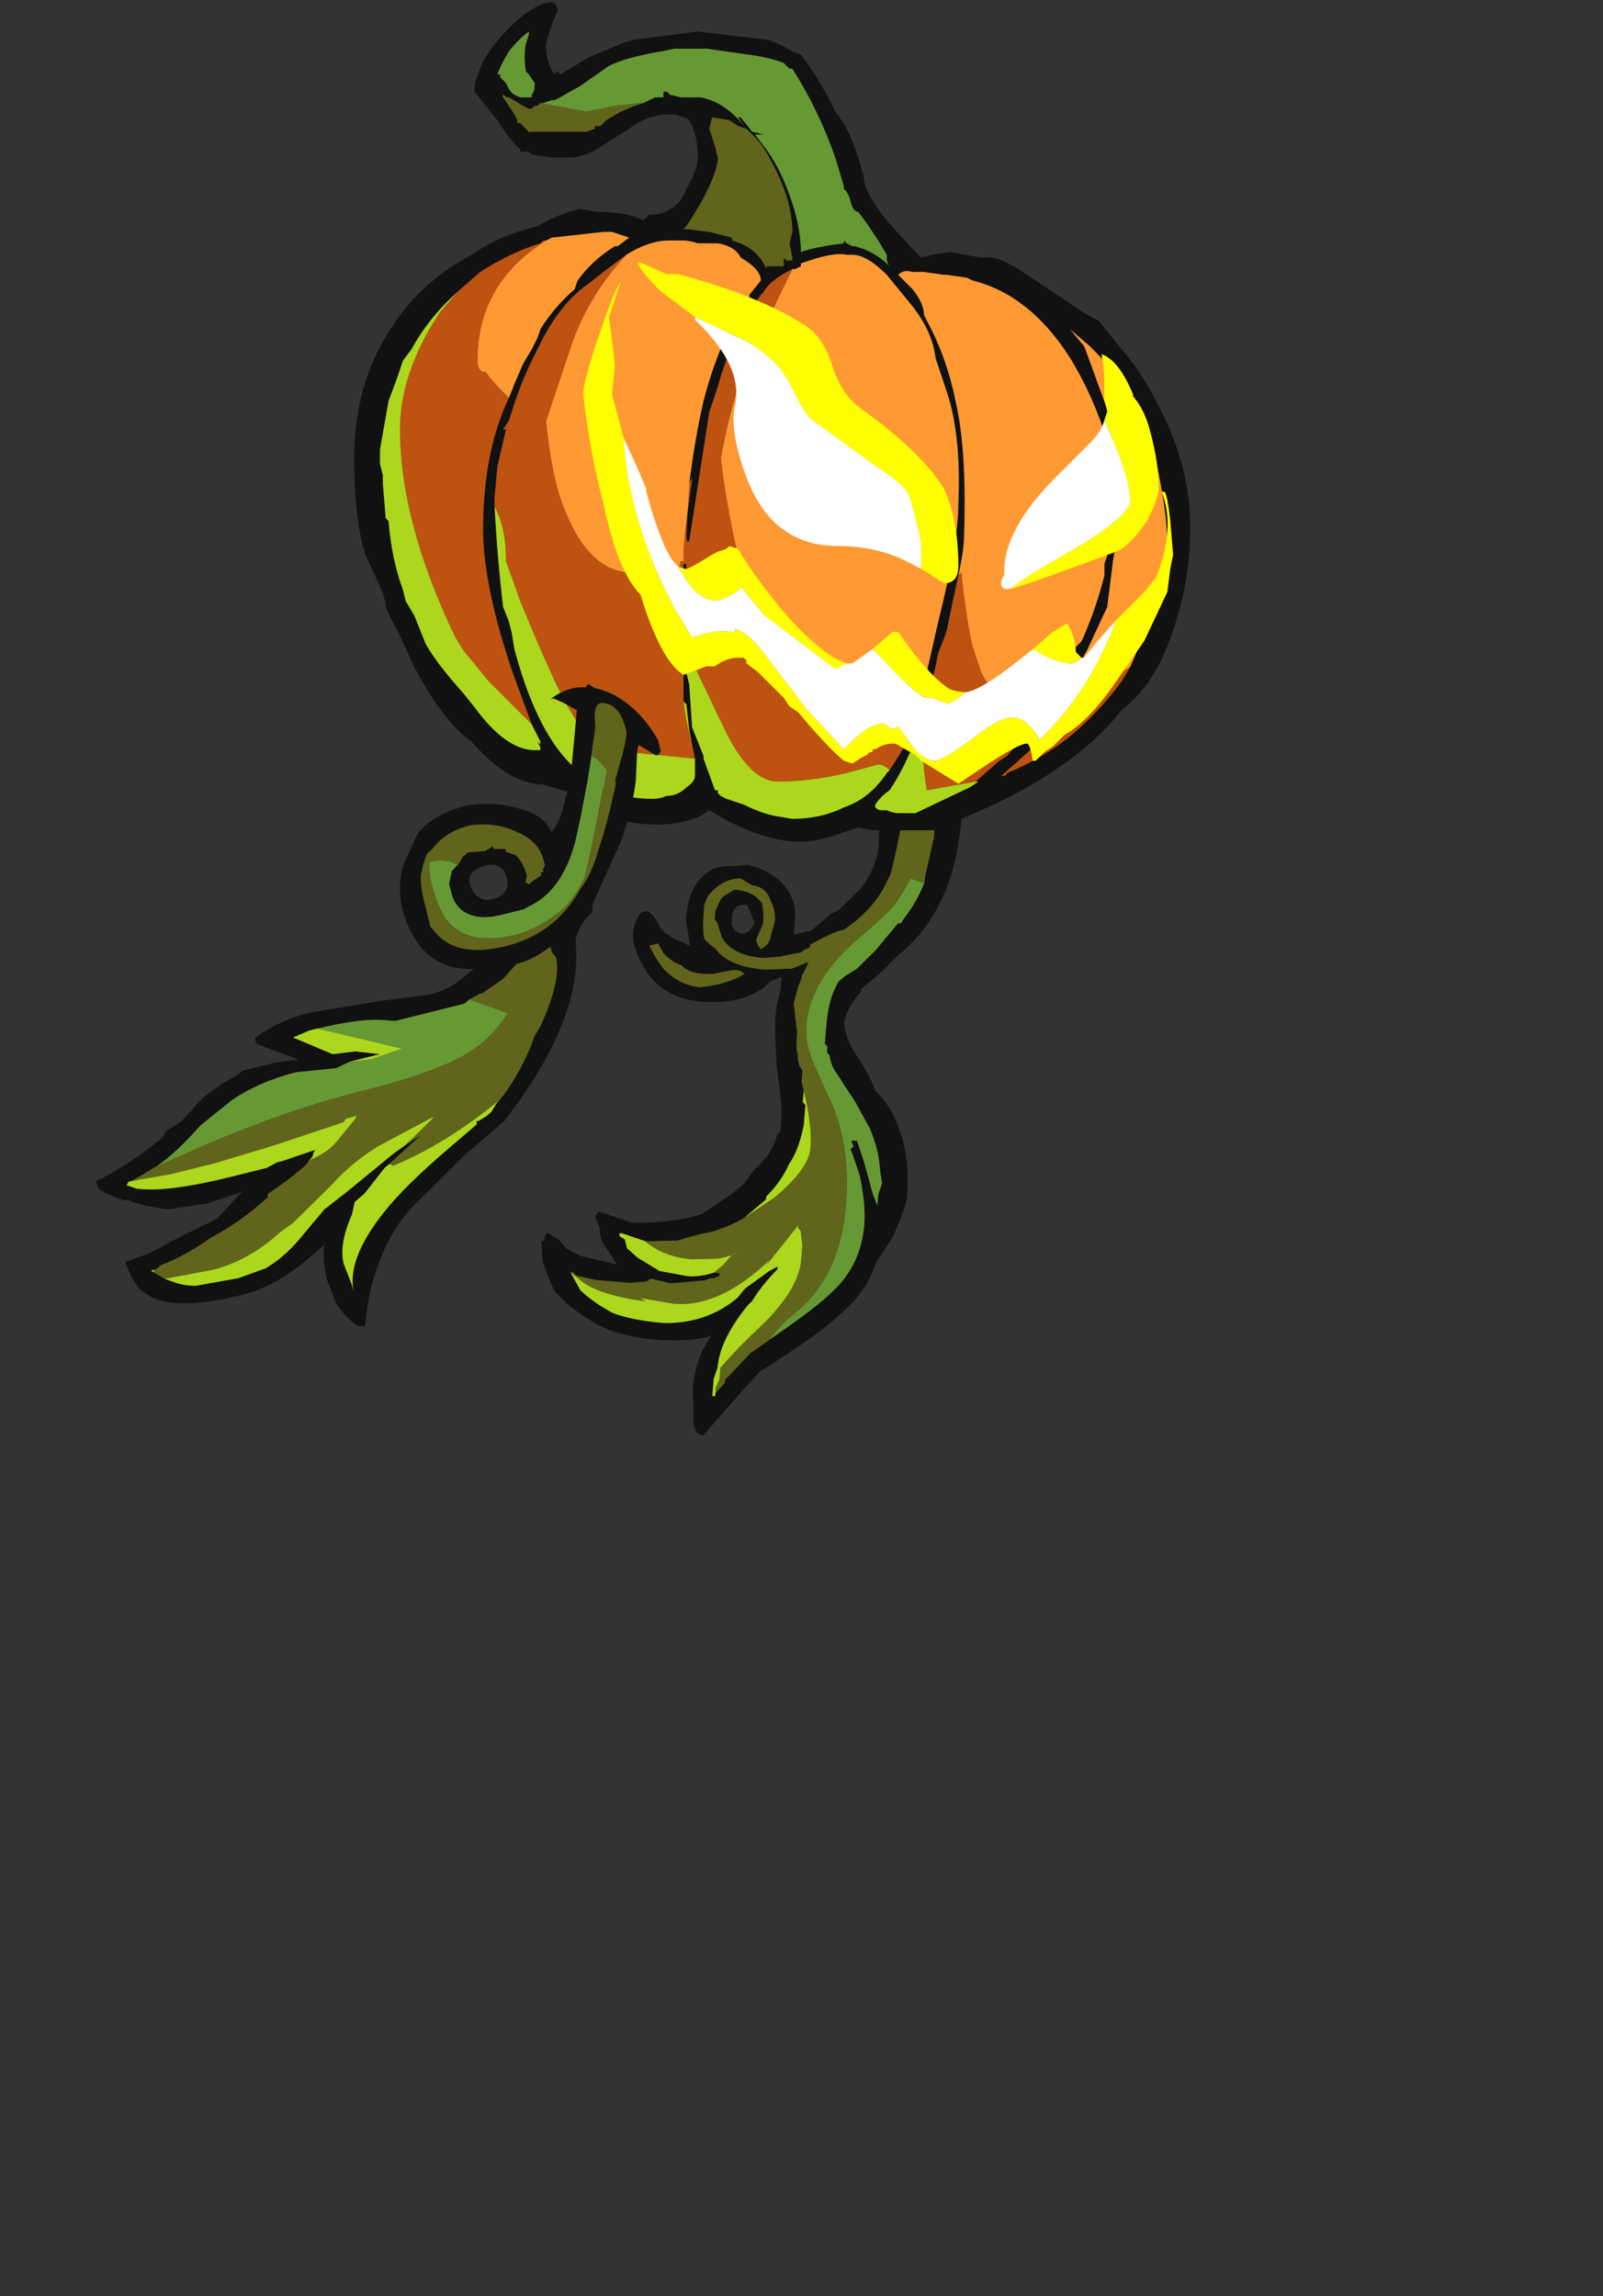 <?xml version="1.0" encoding="UTF-8" standalone="no"?>
<svg xmlns:ffdec="https://www.free-decompiler.com/flash" xmlns:xlink="http://www.w3.org/1999/xlink" ffdec:objectType="frame" height="280.7px" width="195.95px" xmlns="http://www.w3.org/2000/svg">
  <rect width="100%" height="100%" fill="#333333" stroke="none"/>
  <g transform="matrix(1.0, 0.0, 0.0, 1.0, 94.4, 117.55)">
    <use ffdec:characterId="144" ffdec:characterName="a_PumpkinArm2" height="87.5" transform="matrix(0.996, 0.083, -0.083, 0.996, -22.786, -31.023)" width="47.25" xlink:href="#sprite0"/>
    <use ffdec:characterId="142" ffdec:characterName="a_PumpkinHead" height="102.55" transform="matrix(1.0, 0.0, 0.0, 1.0, -51.1, -117.2)" width="102.2" xlink:href="#sprite1"/>
    <use ffdec:characterId="140" ffdec:characterName="a_PumpkinArm1" height="69.65" transform="matrix(0.969, -0.242, 0.242, 0.969, -93.413, -16.244)" width="79.8" xlink:href="#sprite2"/>
    <use ffdec:characterId="138" ffdec:characterName="a_PumpkinFace" height="63.7" transform="matrix(1.0, 0.0, 0.0, 1.0, -23.1, -85.45)" width="72.1" xlink:href="#sprite3"/>
  </g>
  <defs>
    <g id="sprite0" transform="matrix(1.0, 0.0, 0.0, 1.0, 23.45, 87.5)">
      <use ffdec:characterId="143" height="12.5" transform="matrix(7.0, 0.0, 0.0, 7.0, -23.45, -87.5)" width="6.75" xlink:href="#shape0"/>
    </g>
    <g id="shape0" transform="matrix(1.0, 0.0, 0.0, 1.0, 3.35, 12.5)">
      <path d="M0.75 -1.75 Q0.95 -2.05 1.1 -2.2 1.9 -2.9 1.9 -4.2 1.9 -5.35 1.4 -6.15 L1.1 -6.7 Q0.95 -7.0 0.95 -7.3 0.95 -8.1 1.75 -8.9 2.15 -9.3 2.3 -9.5 2.45 -9.75 2.55 -10.0 L2.75 -9.95 2.8 -9.95 Q2.7 -9.6 2.5 -9.3 L2.45 -9.2 2.4 -9.2 2.05 -8.7 1.75 -8.35 1.55 -8.2 1.45 -8.1 Q1.3 -7.8 1.3 -7.35 L1.3 -7.0 1.35 -6.95 1.35 -6.85 1.4 -6.8 Q1.45 -6.6 1.55 -6.5 1.7 -6.3 1.9 -6.05 L2.2 -5.6 2.25 -5.5 Q2.4 -5.2 2.45 -4.85 L2.5 -4.65 2.45 -4.45 2.45 -4.25 2.35 -4.45 2.15 -5.0 2.0 -5.35 1.9 -5.35 1.95 -5.25 1.9 -5.2 1.95 -5.1 2.1 -4.75 Q2.25 -4.25 2.25 -3.9 2.25 -3.2 1.8 -2.7 1.55 -2.4 0.75 -1.75" fill="#669933" fill-rule="evenodd" stroke="none"/>
      <path d="M2.8 -9.95 L2.8 -10.05 2.9 -10.75 Q2.9 -11.3 2.55 -11.8 L2.5 -11.85 Q2.35 -11.8 2.25 -11.45 L2.35 -11.1 2.35 -11.05 2.3 -10.8 Q2.25 -10.35 2.2 -10.05 L2.1 -9.8 Q1.9 -9.35 1.45 -9.0 1.35 -9.0 0.9 -8.7 L0.9 -8.65 0.8 -8.6 0.75 -8.55 Q0.55 -8.5 0.4 -8.45 L0.1 -8.4 Q-0.45 -8.4 -0.65 -8.7 L-0.75 -8.95 -0.8 -9.0 -0.8 -9.15 -0.75 -9.3 -0.7 -9.4 -0.5 -9.55 Q-0.15 -9.55 0.0 -9.35 0.05 -9.2 0.05 -9.0 L-0.05 -8.7 0.0 -8.6 0.05 -8.55 Q0.2 -8.65 0.2 -8.8 L0.25 -9.05 Q0.25 -9.25 0.15 -9.4 0.05 -9.65 -0.2 -9.65 L-0.4 -9.75 -0.45 -9.75 Q-0.75 -9.7 -0.95 -9.4 L-1.0 -9.25 -1.0 -9.1 Q-1.0 -8.8 -0.95 -8.65 -0.85 -8.55 -0.75 -8.5 L-0.7 -8.45 Q-0.45 -8.2 0.15 -8.2 L0.55 -8.25 0.6 -8.25 0.9 -8.4 Q0.85 -8.25 0.8 -8.15 L0.8 -8.1 0.75 -7.95 0.7 -7.65 0.8 -7.15 Q0.8 -6.85 0.85 -6.75 0.85 -6.6 0.95 -6.5 L0.95 -6.3 1.0 -6.15 1.0 -5.95 1.05 -5.9 1.05 -5.55 Q1.0 -5.1 0.85 -4.85 0.75 -4.55 0.5 -4.25 L0.5 -4.2 0.15 -3.85 Q-0.2 -3.6 -0.6 -3.5 L-1.0 -3.35 -1.05 -3.35 -1.5 -3.3 -1.55 -3.3 -1.95 -3.4 -2.0 -3.4 -2.0 -3.35 -1.9 -3.3 -1.85 -3.15 -1.65 -3.0 -1.25 -2.8 -0.75 -2.75 Q-0.55 -2.75 -0.3 -2.85 L-0.2 -2.85 -0.2 -2.8 -0.3 -2.75 -0.35 -2.75 -0.45 -2.7 -1.05 -2.6 -1.35 -2.65 -1.4 -2.65 -1.45 -2.6 -1.75 -2.55 -2.35 -2.55 -2.7 -2.6 -2.75 -2.65 -2.8 -2.65 -2.6 -2.35 Q-2.35 -2.15 -2.0 -2.0 -1.65 -1.9 -1.1 -1.9 -0.35 -1.95 0.15 -2.45 L0.25 -2.6 0.3 -2.65 0.65 -2.95 0.8 -3.05 0.8 -3.0 Q0.55 -2.7 0.4 -2.4 L0.35 -2.35 Q-0.1 -1.7 -0.1 -1.2 L-0.15 -1.0 -0.15 -0.7 -0.1 -0.7 -0.1 -0.75 0.05 -0.95 0.05 -1.0 0.45 -1.5 0.75 -1.75 Q1.55 -2.4 1.8 -2.7 2.25 -3.2 2.25 -3.9 2.25 -4.25 2.1 -4.75 L1.95 -5.1 1.9 -5.2 1.95 -5.25 1.9 -5.35 2.0 -5.35 2.15 -5.0 2.35 -4.45 2.45 -4.25 2.45 -4.45 2.5 -4.65 2.45 -4.85 Q2.4 -5.2 2.25 -5.5 L2.2 -5.6 1.9 -6.05 Q1.7 -6.3 1.55 -6.5 1.45 -6.6 1.4 -6.8 L1.35 -6.85 1.35 -6.95 1.3 -7.0 1.3 -7.35 Q1.3 -7.8 1.45 -8.1 L1.55 -8.2 1.75 -8.35 2.05 -8.7 2.4 -9.2 2.45 -9.2 2.5 -9.3 Q2.7 -9.6 2.8 -9.95 M3.4 -11.65 L3.35 -11.2 3.35 -11.1 Q3.35 -9.5 2.45 -8.65 L2.2 -8.35 1.85 -8.0 1.85 -7.95 Q1.65 -7.7 1.6 -7.4 1.65 -7.1 1.9 -6.8 2.1 -6.55 2.25 -6.25 2.55 -6.0 2.7 -5.65 2.95 -5.15 2.95 -4.45 2.95 -4.25 2.75 -3.7 L2.5 -3.25 Q2.4 -2.75 1.95 -2.3 1.65 -1.95 0.65 -1.2 L0.3 -0.75 -0.25 0.0 Q-0.45 0.0 -0.45 -0.4 L-0.5 -0.8 Q-0.5 -1.35 -0.25 -1.75 -0.6 -1.6 -1.25 -1.6 -1.95 -1.6 -2.4 -1.85 -2.8 -2.05 -3.05 -2.3 -3.2 -2.55 -3.3 -2.8 L-3.35 -3.15 -3.3 -3.15 Q-3.3 -3.3 -3.25 -3.3 L-3.05 -3.2 -2.9 -3.05 -2.65 -2.95 -2.0 -2.85 -2.15 -3.05 Q-2.35 -3.25 -2.35 -3.45 L-2.45 -3.65 -2.4 -3.75 -1.8 -3.6 Q-1.1 -3.65 -0.6 -3.85 L-0.1 -4.25 0.1 -4.45 0.25 -4.7 Q0.55 -5.0 0.6 -5.35 L0.65 -5.4 0.65 -5.65 Q0.65 -5.85 0.5 -6.5 0.4 -7.15 0.4 -7.4 0.4 -7.65 0.45 -7.85 L0.45 -8.1 0.25 -8.0 Q0.15 -7.85 -0.05 -7.75 -0.4 -7.55 -0.9 -7.55 -1.6 -7.55 -1.95 -8.05 -2.2 -8.4 -2.2 -8.65 -2.2 -8.85 -2.1 -9.0 -1.95 -9.15 -1.75 -8.8 -1.65 -8.65 -1.3 -8.55 L-1.2 -8.5 -1.2 -8.55 -1.3 -8.95 Q-1.3 -9.45 -1.1 -9.7 -0.9 -9.95 -0.6 -9.95 L-0.3 -10.0 Q0.05 -9.95 0.3 -9.75 0.6 -9.5 0.6 -9.1 L0.6 -8.85 0.9 -8.95 1.2 -9.25 1.35 -9.35 1.7 -9.75 Q1.95 -10.15 1.95 -10.55 L1.9 -11.3 Q1.75 -11.7 1.75 -11.8 1.75 -11.95 1.75 -11.9 1.95 -12.0 2.05 -11.85 2.15 -12.05 2.35 -12.1 L2.2 -12.35 Q2.2 -12.75 2.65 -12.2 L2.7 -12.2 Q2.95 -12.25 3.15 -12.1 3.4 -11.9 3.4 -11.65 M-0.5 -9.15 L-0.5 -8.95 Q-0.45 -8.8 -0.3 -8.8 -0.2 -8.8 -0.15 -8.9 L-0.1 -9.0 -0.25 -9.3 -0.3 -9.3 Q-0.45 -9.3 -0.5 -9.15 M-1.65 -8.35 L-1.75 -8.5 -1.9 -8.45 Q-1.75 -8.2 -1.6 -8.05 -1.3 -7.8 -0.95 -7.8 -0.45 -7.9 -0.2 -8.1 L-0.3 -8.15 -0.4 -8.15 -0.75 -8.05 Q-1.15 -8.0 -1.3 -8.15 -1.5 -8.2 -1.65 -8.35" fill="#111111" fill-rule="evenodd" stroke="none"/>
      <path d="M1.0 -6.15 L0.95 -6.3 0.95 -6.5 Q0.85 -6.6 0.85 -6.75 0.8 -6.85 0.8 -7.15 L0.7 -7.65 0.75 -7.95 0.8 -8.1 0.8 -8.15 Q0.85 -8.25 0.9 -8.4 L0.6 -8.25 0.55 -8.25 0.15 -8.2 Q-0.45 -8.2 -0.7 -8.45 L-0.75 -8.5 Q-0.85 -8.55 -0.95 -8.65 -1.0 -8.8 -1.0 -9.1 L-1.0 -9.25 -0.95 -9.4 Q-0.75 -9.7 -0.45 -9.75 L-0.4 -9.75 -0.2 -9.65 Q0.05 -9.65 0.15 -9.4 0.25 -9.25 0.25 -9.05 L0.2 -8.8 Q0.2 -8.65 0.05 -8.55 L0.0 -8.6 -0.05 -8.7 0.05 -9.0 Q0.05 -9.2 0.0 -9.35 -0.15 -9.55 -0.5 -9.55 L-0.7 -9.4 -0.75 -9.3 -0.8 -9.15 -0.8 -9.0 -0.75 -8.95 -0.65 -8.7 Q-0.45 -8.4 0.1 -8.4 L0.4 -8.45 Q0.55 -8.5 0.75 -8.55 L0.8 -8.6 0.9 -8.65 0.9 -8.7 Q1.35 -9.0 1.45 -9.0 1.9 -9.35 2.1 -9.8 L2.2 -10.05 Q2.25 -10.35 2.3 -10.8 L2.35 -11.05 2.35 -11.1 2.25 -11.45 Q2.35 -11.8 2.5 -11.85 L2.55 -11.8 Q2.9 -11.3 2.9 -10.75 L2.8 -10.05 2.8 -9.95 2.75 -9.95 2.55 -10.0 Q2.45 -9.75 2.3 -9.5 2.15 -9.3 1.75 -8.9 0.95 -8.1 0.95 -7.3 0.95 -7.0 1.1 -6.7 L1.4 -6.15 Q1.9 -5.35 1.9 -4.2 1.9 -2.9 1.1 -2.2 0.95 -2.05 0.75 -1.75 L0.45 -1.5 0.05 -1.0 0.05 -0.95 -0.1 -0.75 -0.1 -0.85 -0.05 -1.0 -0.05 -1.2 Q0.2 -1.55 0.65 -2.05 1.2 -2.7 1.2 -3.2 L1.2 -3.45 1.15 -3.7 1.1 -3.75 1.1 -3.8 0.6 -3.05 0.65 -3.15 Q-0.15 -2.25 -0.95 -2.25 L-1.55 -2.3 -1.45 -2.25 Q-2.35 -2.3 -2.65 -2.55 L-2.8 -2.65 -2.75 -2.65 -2.7 -2.6 -2.35 -2.55 -1.75 -2.55 -1.45 -2.6 -1.4 -2.65 -1.35 -2.65 -1.05 -2.6 -0.45 -2.7 -0.35 -2.75 -0.3 -2.75 -0.2 -2.8 -0.2 -2.85 -0.3 -2.85 -0.15 -3.0 0.0 -3.2 0.1 -3.25 Q-0.05 -3.15 -0.25 -3.1 L-0.7 -3.05 Q-1.2 -3.05 -1.55 -3.3 L-1.5 -3.3 -1.05 -3.35 -1.0 -3.35 -0.6 -3.5 Q-0.2 -3.6 0.15 -3.85 L0.65 -4.25 Q1.2 -4.8 1.2 -5.15 1.2 -5.55 1.0 -6.15 M-1.65 -8.35 Q-1.5 -8.2 -1.3 -8.15 -1.15 -8.0 -0.75 -8.05 L-0.4 -8.15 -0.3 -8.15 -0.2 -8.1 Q-0.45 -7.9 -0.95 -7.8 -1.3 -7.8 -1.6 -8.05 -1.75 -8.2 -1.9 -8.45 L-1.75 -8.5 -1.65 -8.35" fill="#60651b" fill-rule="evenodd" stroke="none"/>
      <path d="M1.0 -6.15 Q1.2 -5.55 1.2 -5.15 1.2 -4.8 0.65 -4.25 L0.15 -3.85 0.5 -4.2 0.5 -4.25 Q0.75 -4.55 0.85 -4.85 1.0 -5.1 1.05 -5.55 L1.05 -5.9 1.0 -5.95 1.0 -6.15 M-1.55 -3.3 Q-1.2 -3.05 -0.7 -3.05 L-0.25 -3.1 Q-0.05 -3.15 0.1 -3.25 L0.0 -3.2 -0.15 -3.0 -0.3 -2.85 Q-0.55 -2.75 -0.75 -2.75 L-1.25 -2.8 -1.65 -3.0 -1.85 -3.15 -1.9 -3.3 -2.0 -3.35 -2.0 -3.4 -1.95 -3.4 -1.55 -3.3 M-2.8 -2.65 L-2.65 -2.55 Q-2.35 -2.3 -1.45 -2.25 L-1.55 -2.3 -0.95 -2.25 Q-0.15 -2.25 0.65 -3.15 L0.6 -3.05 1.1 -3.8 1.1 -3.75 1.15 -3.7 1.2 -3.45 1.2 -3.2 Q1.2 -2.7 0.65 -2.05 0.2 -1.55 -0.05 -1.2 L-0.05 -1.0 -0.1 -0.85 -0.1 -0.75 -0.1 -0.7 -0.15 -0.7 -0.15 -1.0 -0.1 -1.2 Q-0.1 -1.7 0.35 -2.35 L0.4 -2.4 Q0.55 -2.7 0.8 -3.0 L0.8 -3.05 0.65 -2.95 0.3 -2.65 0.25 -2.6 0.15 -2.45 Q-0.35 -1.95 -1.1 -1.9 -1.65 -1.9 -2.0 -2.0 -2.35 -2.15 -2.6 -2.35 L-2.8 -2.65" fill="#acd71c" fill-rule="evenodd" stroke="none"/>
    </g>
    <g id="sprite1" transform="matrix(1.0, 0.0, 0.0, 1.0, 51.1, 102.55)">
      <use ffdec:characterId="141" height="14.65" transform="matrix(7.0, 0.0, 0.0, 7.0, -51.1, -102.55)" width="14.6" xlink:href="#shape1"/>
    </g>
    <g id="shape1" transform="matrix(1.0, 0.0, 0.0, 1.0, 7.3, 14.65)">
      <path d="M6.7 -7.7 Q7.3 -6.6 7.3 -5.5 7.3 -4.55 7.0 -3.7 6.7 -2.75 6.1 -2.3 5.6 -1.65 4.7 -1.1 4.15 -0.75 3.3 -0.4 L2.9 -0.2 1.75 -0.2 1.5 -0.25 1.2 -0.15 Q0.8 0.0 0.5 0.0 -0.05 0.0 -0.75 -0.35 L-1.1 -0.55 -1.25 -0.45 Q-1.6 -0.3 -2.0 -0.3 -2.9 -0.3 -3.45 -0.8 L-3.5 -0.85 -4.0 -1.0 Q-4.6 -1.0 -5.25 -1.75 -5.75 -2.1 -6.25 -3.05 L-6.55 -3.7 Q-6.75 -4.05 -6.75 -4.15 L-6.8 -4.35 -7.1 -5.0 Q-7.3 -5.6 -7.3 -6.7 -7.3 -8.05 -6.6 -9.05 -6.1 -9.8 -5.25 -10.25 -4.75 -10.6 -4.1 -10.75 -3.65 -11.0 -3.35 -11.05 L-3.05 -11.0 Q-2.55 -11.0 -2.25 -10.85 L-2.15 -10.95 -2.1 -10.95 Q-1.85 -10.95 -1.65 -11.15 -1.55 -11.25 -1.5 -11.4 -1.3 -11.75 -1.3 -11.95 -1.3 -12.35 -1.45 -12.6 -1.5 -12.65 -1.55 -12.65 L-1.7 -12.7 -1.9 -12.7 Q-2.25 -12.65 -2.5 -12.45 L-2.9 -12.2 Q-3.25 -11.95 -3.55 -11.95 L-3.85 -11.95 -4.2 -12.0 -4.25 -12.05 -4.4 -12.05 -4.4 -12.1 Q-4.55 -12.2 -4.8 -12.6 L-5.2 -13.1 Q-5.2 -13.3 -5.15 -13.35 -5.05 -13.8 -4.45 -14.35 -4.15 -14.6 -3.95 -14.65 -3.75 -14.7 -3.75 -14.5 L-3.8 -14.4 Q-3.95 -14.0 -3.95 -13.9 -3.95 -13.6 -3.8 -13.4 L-3.75 -13.45 -3.7 -13.4 -3.2 -13.7 -2.6 -13.95 -2.45 -14.0 -1.3 -14.15 -0.05 -14.0 Q0.2 -13.9 0.35 -13.8 L0.5 -13.75 Q0.9 -13.2 1.1 -12.75 1.4 -12.4 1.6 -11.6 1.6 -11.35 2.0 -10.85 L2.45 -10.35 2.6 -10.2 2.8 -10.25 3.1 -10.3 3.65 -10.2 3.7 -10.2 Q3.9 -10.25 4.3 -10.0 L5.5 -9.2 5.7 -9.1 6.1 -8.6 Q6.45 -8.2 6.7 -7.7 M6.25 -3.05 L6.4 -3.4 6.5 -3.6 6.6 -3.85 Q6.9 -4.7 6.9 -5.15 6.9 -5.95 6.55 -7.25 L6.4 -7.65 Q6.05 -8.15 5.55 -8.65 L5.2 -8.95 5.45 -8.65 5.85 -7.55 5.95 -7.0 Q6.05 -6.35 6.05 -5.8 L6.0 -5.45 6.05 -5.5 5.95 -4.9 5.85 -4.1 5.5 -3.35 5.05 -2.55 5.0 -2.45 4.85 -2.1 4.85 -2.0 4.55 -1.65 4.45 -1.55 4.0 -1.15 Q4.1 -1.15 4.1 -1.2 4.7 -1.45 5.15 -1.8 5.7 -2.25 6.1 -2.8 L6.25 -3.05 M-2.25 -12.9 L-2.05 -13.0 -1.9 -13.0 -1.9 -13.1 Q-1.8 -13.1 -1.8 -13.05 L-1.6 -13.0 -1.25 -13.0 Q-1.0 -12.95 -0.8 -12.8 -0.6 -12.65 -0.45 -12.45 L-0.6 -12.65 -0.55 -12.65 -0.35 -12.4 -0.15 -12.35 -0.3 -12.35 -0.15 -12.15 Q0.05 -11.9 0.2 -11.55 0.5 -10.85 0.5 -10.3 0.8 -10.4 1.25 -10.45 L1.25 -10.5 1.3 -10.45 1.4 -10.4 1.45 -10.4 1.6 -10.35 Q1.85 -10.25 2.05 -10.05 2.0 -10.1 2.0 -10.2 L2.0 -10.25 1.85 -10.5 1.65 -10.8 1.5 -11.0 Q1.4 -11.0 1.35 -11.25 L1.3 -11.35 1.25 -11.4 1.25 -11.45 1.1 -11.95 Q0.8 -12.8 0.35 -13.5 L0.3 -13.5 0.2 -13.6 Q-0.05 -13.7 -0.45 -13.75 L-1.15 -13.85 -1.7 -13.85 -1.95 -13.8 Q-2.55 -13.7 -2.85 -13.55 L-3.35 -13.2 Q-3.7 -13.0 -3.8 -12.95 L-3.85 -12.95 -4.0 -12.9 -4.05 -12.9 -4.1 -12.85 -4.15 -12.85 -4.2 -12.8 -4.25 -12.8 -4.35 -12.85 -4.6 -13.0 -4.65 -13.0 -4.7 -13.05 -4.7 -13.0 -4.5 -12.7 -4.45 -12.6 -4.45 -12.55 -4.4 -12.55 -4.3 -12.45 -4.25 -12.4 -4.2 -12.4 -3.25 -12.4 -3.1 -12.45 -3.1 -12.5 -3.0 -12.5 -2.9 -12.6 Q-2.6 -12.8 -2.25 -12.9 M0.0 -11.85 Q-0.15 -12.15 -0.3 -12.3 L-0.45 -12.45 -0.6 -12.5 -0.75 -12.6 -1.05 -12.65 -1.1 -12.45 Q-1.05 -12.3 -1.0 -12.15 L-0.95 -11.95 Q-0.95 -11.7 -1.25 -11.15 -1.4 -10.9 -1.5 -10.75 L-1.55 -10.7 -1.5 -10.7 -1.1 -10.65 -0.7 -10.55 -0.7 -10.5 -0.55 -10.45 -0.45 -10.4 Q-0.2 -10.25 -0.1 -10.0 L-0.1 -10.05 0.2 -10.05 0.2 -10.2 0.25 -10.15 0.35 -10.15 0.35 -10.2 0.3 -10.45 0.35 -10.65 Q0.35 -11.2 0.0 -11.85 M4.7 -2.25 Q5.0 -2.65 5.3 -3.4 L5.4 -3.5 Q5.65 -4.05 5.8 -4.65 L5.8 -4.85 5.9 -5.15 5.9 -5.25 5.95 -6.55 5.85 -7.0 Q5.6 -7.8 5.2 -8.45 4.5 -9.55 3.5 -9.8 L3.4 -9.85 3.05 -9.9 3.0 -9.9 2.65 -9.95 2.45 -9.95 Q2.3 -10.0 2.2 -9.9 L2.45 -9.65 Q2.65 -9.4 2.65 -9.2 L2.7 -9.1 Q3.05 -8.45 3.2 -7.7 3.4 -6.85 3.35 -5.35 3.35 -5.1 3.25 -4.65 L3.1 -3.95 3.05 -3.7 3.0 -3.55 2.9 -3.3 2.85 -3.05 2.55 -1.9 2.5 -1.85 2.45 -1.7 2.45 -1.6 2.4 -1.55 Q2.25 -1.2 2.05 -0.9 1.9 -0.8 1.8 -0.65 L1.8 -0.6 Q1.85 -0.55 1.9 -0.55 L2.0 -0.55 Q2.1 -0.5 2.2 -0.5 L2.5 -0.5 3.45 -0.95 3.6 -1.05 3.55 -1.05 3.95 -1.4 4.1 -1.5 4.4 -1.85 4.5 -1.9 4.7 -2.25 M2.65 -2.75 L2.9 -3.85 Q3.25 -5.25 3.25 -5.9 3.3 -7.1 3.05 -7.85 L2.85 -8.45 Q2.8 -8.9 2.45 -9.35 L2.0 -9.9 Q1.65 -10.25 1.4 -10.25 L1.3 -10.25 Q1.1 -10.3 0.65 -10.15 L0.5 -10.1 0.5 -10.05 0.4 -10.0 0.35 -10.0 Q-0.05 -9.8 -0.15 -9.6 L-0.2 -9.55 Q-0.7 -8.85 -0.95 -7.95 L-1.1 -7.5 -1.45 -5.25 Q-1.5 -5.2 -1.5 -5.35 L-1.45 -6.25 Q-1.35 -7.05 -1.2 -7.7 -0.9 -8.85 -0.4 -9.5 L-0.4 -9.55 -0.2 -9.8 Q-0.2 -10.0 -0.55 -10.2 -0.65 -10.4 -0.95 -10.45 L-1.3 -10.45 Q-1.45 -10.5 -1.55 -10.5 L-1.8 -10.5 Q-2.15 -10.5 -2.55 -10.25 L-2.95 -9.95 -3.2 -9.75 Q-3.65 -9.45 -4.0 -8.8 L-4.15 -8.5 Q-4.4 -8.0 -4.55 -7.5 L-4.6 -7.35 -4.7 -7.2 -4.65 -7.2 -4.8 -6.55 -4.85 -6.0 -4.85 -5.85 Q-4.8 -4.95 -4.7 -4.1 L-4.6 -3.85 -4.55 -3.65 -4.5 -3.35 Q-4.0 -1.5 -3.1 -1.05 -2.9 -0.9 -2.6 -0.8 L-2.75 -0.85 Q-2.45 -0.75 -2.1 -0.75 -1.95 -0.75 -1.85 -0.8 -1.65 -0.8 -1.5 -0.95 -1.35 -1.05 -1.35 -1.15 L-1.35 -1.45 -1.4 -1.7 -1.45 -1.95 -1.5 -2.4 -1.55 -2.45 -1.55 -4.85 -1.5 -4.85 -1.5 -2.95 -1.45 -2.75 -1.4 -2.0 -1.2 -1.5 -1.2 -1.45 -1.0 -0.9 -0.95 -0.9 -0.95 -0.85 -0.9 -0.8 -0.8 -0.75 -0.5 -0.65 Q-0.2 -0.5 0.05 -0.45 L0.35 -0.4 Q0.85 -0.4 1.25 -0.6 1.7 -0.75 2.0 -1.2 L2.05 -1.25 2.3 -1.65 2.45 -1.95 2.45 -2.05 2.65 -2.7 2.65 -2.75 M0.95 -1.25 L0.95 -1.25 M-2.05 -10.7 L-2.05 -10.7 M-4.3 -13.45 Q-4.35 -13.7 -4.3 -13.95 L-4.25 -14.1 -4.25 -14.15 Q-4.45 -14.0 -4.6 -13.8 -4.75 -13.55 -4.8 -13.4 L-4.75 -13.4 -4.75 -13.35 -4.65 -13.25 -4.6 -13.15 Q-4.55 -13.05 -4.4 -13.0 L-4.2 -13.0 -4.2 -13.05 Q-4.15 -13.1 -4.15 -13.2 L-4.15 -13.25 -4.25 -13.4 -4.3 -13.45 M-4.6 -7.75 L-4.5 -8.0 -4.35 -8.35 -4.2 -8.6 -4.1 -8.8 -4.05 -8.95 Q-3.8 -9.35 -3.45 -9.65 L-3.4 -9.8 Q-3.15 -10.15 -2.75 -10.4 L-2.7 -10.4 -2.5 -10.55 -2.8 -10.65 -2.95 -10.65 -3.85 -10.55 -3.95 -10.5 -4.0 -10.5 -4.05 -10.45 Q-4.55 -10.3 -5.1 -9.95 L-5.5 -9.6 Q-6.0 -9.15 -6.3 -8.6 L-6.45 -8.4 -6.55 -8.1 -6.7 -7.7 -6.85 -6.85 -6.85 -6.6 -6.8 -6.4 -6.8 -6.25 -6.75 -5.65 -6.7 -5.6 Q-6.65 -4.95 -6.45 -4.4 L-6.4 -4.2 -6.25 -3.95 -6.05 -3.45 Q-5.85 -3.1 -5.4 -2.6 L-5.2 -2.35 Q-4.65 -1.6 -4.15 -1.6 L-4.05 -1.6 -4.05 -1.65 -4.1 -1.75 -4.05 -1.7 -4.05 -1.75 -4.2 -2.05 Q-4.35 -2.45 -4.55 -3.0 -5.05 -4.5 -5.05 -5.45 -5.05 -6.8 -4.6 -7.75" fill="#111111" fill-rule="evenodd" stroke="none"/>
      <path d="M5.0 -2.45 L5.05 -2.55 5.5 -3.35 5.85 -4.1 5.95 -4.9 6.05 -5.5 6.0 -5.45 6.05 -5.8 Q6.05 -6.35 5.95 -7.0 L5.85 -7.55 5.45 -8.65 5.2 -8.95 5.55 -8.65 Q6.05 -8.15 6.4 -7.65 L6.55 -7.25 Q6.9 -5.95 6.9 -5.15 6.9 -4.7 6.6 -3.85 L6.5 -3.6 6.4 -3.4 6.25 -3.05 Q5.75 -2.75 5.2 -2.55 L5.05 -2.5 5.0 -2.45 M3.25 -4.65 Q3.35 -5.1 3.35 -5.35 3.4 -6.85 3.2 -7.7 3.05 -8.45 2.7 -9.1 L2.65 -9.2 Q2.65 -9.4 2.45 -9.65 L2.2 -9.9 Q2.3 -10.0 2.45 -9.95 L2.65 -9.95 3.0 -9.9 3.05 -9.9 3.4 -9.85 3.5 -9.8 Q4.5 -9.55 5.2 -8.45 5.6 -7.8 5.85 -7.0 L5.95 -6.55 5.9 -5.25 5.9 -5.15 5.8 -4.85 5.8 -4.65 Q5.65 -4.05 5.4 -3.5 L5.3 -3.4 Q5.0 -2.65 4.7 -2.25 L4.6 -2.25 Q4.05 -2.25 3.9 -2.5 3.8 -2.7 3.65 -2.95 L3.5 -3.4 Q3.4 -3.8 3.3 -4.7 L3.25 -4.65 M0.35 -10.0 L0.4 -10.0 0.5 -10.05 0.5 -10.1 0.65 -10.15 Q1.1 -10.3 1.3 -10.25 L1.4 -10.25 Q1.65 -10.25 2.0 -9.9 L2.45 -9.35 Q2.8 -8.9 2.85 -8.45 L3.05 -7.85 Q3.3 -7.1 3.25 -5.9 3.25 -5.25 2.9 -3.85 L2.65 -2.75 2.35 -2.8 2.3 -2.8 1.8 -2.75 Q0.1 -2.75 -0.6 -5.0 -0.8 -5.85 -0.9 -6.7 -0.7 -7.75 -0.45 -8.35 L0.35 -10.0 M-2.55 -10.25 Q-2.15 -10.5 -1.8 -10.5 L-1.55 -10.5 Q-1.45 -10.5 -1.3 -10.45 L-0.95 -10.45 Q-0.65 -10.4 -0.55 -10.2 -0.2 -10.0 -0.2 -9.8 L-0.4 -9.55 -0.4 -9.5 Q-0.9 -8.85 -1.2 -7.7 -1.35 -7.05 -1.45 -6.25 L-1.4 -6.35 Q-1.55 -5.3 -1.55 -4.95 L-1.55 -4.9 -1.6 -4.9 Q-1.6 -4.75 -1.85 -4.7 L-2.45 -4.7 Q-3.3 -4.7 -3.75 -6.15 -3.9 -6.75 -3.95 -7.35 L-3.5 -8.7 Q-3.2 -9.55 -2.55 -10.25 M-3.95 -10.5 L-3.85 -10.55 -2.95 -10.65 -2.8 -10.65 -2.5 -10.55 -2.7 -10.4 -2.75 -10.4 Q-3.15 -10.15 -3.4 -9.8 L-3.45 -9.65 Q-3.8 -9.35 -4.05 -8.95 L-4.1 -8.8 -4.2 -8.6 -4.35 -8.35 -4.5 -8.0 -4.6 -7.75 -4.65 -7.8 Q-4.9 -8.05 -5.0 -8.2 -5.15 -8.2 -5.15 -8.4 -5.15 -9.75 -3.95 -10.5" fill="#ff9933" fill-rule="evenodd" stroke="none"/>
      <path d="M-4.05 -12.9 L-4.0 -12.9 -3.85 -12.95 -3.8 -12.95 Q-3.7 -13.0 -3.35 -13.2 L-2.85 -13.55 Q-2.55 -13.7 -1.95 -13.8 L-1.7 -13.85 -1.15 -13.85 -0.45 -13.75 Q-0.05 -13.7 0.2 -13.6 L0.3 -13.5 0.35 -13.5 Q0.8 -12.8 1.1 -11.95 L1.25 -11.45 1.25 -11.4 1.3 -11.35 1.35 -11.25 Q1.4 -11.0 1.5 -11.0 L1.65 -10.8 1.85 -10.5 2.0 -10.25 2.0 -10.2 Q2.0 -10.1 2.05 -10.05 1.85 -10.25 1.6 -10.35 L1.45 -10.4 1.4 -10.4 1.3 -10.45 1.25 -10.5 1.25 -10.45 Q0.8 -10.4 0.5 -10.3 0.5 -10.85 0.2 -11.55 0.05 -11.9 -0.15 -12.15 L-0.3 -12.35 -0.15 -12.35 -0.35 -12.4 -0.55 -12.65 -0.6 -12.65 -0.45 -12.45 Q-0.6 -12.65 -0.8 -12.8 -1.0 -12.95 -1.25 -13.0 L-1.6 -13.0 -1.8 -13.05 Q-1.8 -13.1 -1.9 -13.1 L-1.9 -13.0 -2.05 -13.0 -2.25 -12.9 -2.3 -12.9 -2.75 -12.85 -3.25 -12.75 -4.05 -12.9 M-4.2 -12.4 L-4.25 -12.4 -4.3 -12.45 -4.2 -12.4 M-4.7 -13.0 L-4.7 -13.05 -4.65 -13.0 -4.6 -13.0 -4.7 -13.0 M-4.3 -13.45 L-4.25 -13.4 -4.15 -13.25 -4.15 -13.2 Q-4.15 -13.1 -4.2 -13.05 L-4.2 -13.0 -4.4 -13.0 Q-4.55 -13.05 -4.6 -13.15 L-4.65 -13.25 -4.75 -13.35 -4.75 -13.4 -4.8 -13.4 Q-4.75 -13.55 -4.6 -13.8 -4.45 -14.0 -4.25 -14.15 L-4.25 -14.1 -4.3 -13.95 Q-4.35 -13.7 -4.3 -13.45" fill="#669933" fill-rule="evenodd" stroke="none"/>
      <path d="M5.0 -2.45 L5.05 -2.5 5.2 -2.55 Q5.75 -2.75 6.25 -3.05 L6.1 -2.8 Q5.7 -2.25 5.15 -1.8 4.7 -1.45 4.1 -1.2 4.1 -1.15 4.0 -1.15 L4.45 -1.55 4.55 -1.65 4.85 -2.0 4.85 -2.1 5.0 -2.45 M3.25 -4.65 L3.3 -4.7 Q3.4 -3.8 3.5 -3.4 L3.65 -2.95 Q3.8 -2.7 3.9 -2.5 4.05 -2.25 4.6 -2.25 L4.7 -2.25 4.5 -1.9 4.4 -1.85 4.1 -1.5 3.95 -1.4 3.55 -1.05 2.7 -0.9 Q2.65 -1.15 2.6 -1.9 L2.6 -2.05 2.55 -1.9 2.85 -3.05 2.9 -3.3 3.0 -3.55 3.05 -3.7 3.1 -3.95 3.25 -4.65 M2.65 -2.75 L2.65 -2.7 2.45 -2.05 2.45 -1.95 2.3 -1.65 2.05 -1.25 Q1.95 -1.35 1.85 -1.35 L1.3 -1.2 Q0.65 -1.05 0.1 -1.05 -0.4 -1.05 -0.85 -2.0 L-1.4 -3.15 -1.5 -3.1 -1.5 -2.95 -1.5 -4.85 -1.55 -4.85 -1.55 -2.45 Q-1.5 -2.05 -1.4 -1.7 L-1.35 -1.45 -2.35 -1.55 Q-2.9 -1.65 -3.3 -1.9 L-3.65 -2.5 Q-3.95 -3.1 -4.4 -4.2 L-4.65 -4.9 Q-4.65 -5.5 -4.85 -5.85 L-4.85 -6.0 -4.8 -6.55 -4.65 -7.2 -4.7 -7.2 -4.6 -7.35 -4.55 -7.5 Q-4.4 -8.0 -4.15 -8.5 L-4.0 -8.8 Q-3.65 -9.45 -3.2 -9.75 L-2.95 -9.95 -2.55 -10.25 Q-3.2 -9.55 -3.5 -8.7 L-3.95 -7.35 Q-3.9 -6.75 -3.75 -6.15 -3.3 -4.7 -2.45 -4.7 L-1.85 -4.7 Q-1.6 -4.75 -1.6 -4.9 L-1.55 -4.9 -1.55 -4.95 Q-1.55 -5.3 -1.4 -6.35 L-1.45 -6.25 -1.5 -5.35 Q-1.5 -5.2 -1.45 -5.25 L-1.1 -7.5 -0.95 -7.95 Q-0.7 -8.85 -0.2 -9.55 L-0.15 -9.6 Q-0.05 -9.8 0.35 -10.0 L-0.45 -8.35 Q-0.7 -7.75 -0.9 -6.7 -0.8 -5.85 -0.6 -5.0 0.1 -2.75 1.8 -2.75 L2.3 -2.8 2.35 -2.8 2.65 -2.75 M0.95 -1.25 L0.95 -1.25 M-3.95 -10.5 Q-5.15 -9.75 -5.15 -8.4 -5.15 -8.2 -5.0 -8.2 -4.9 -8.05 -4.65 -7.8 L-4.6 -7.75 Q-5.05 -6.8 -5.05 -5.45 -5.05 -4.5 -4.55 -3.0 -4.35 -2.45 -4.2 -2.05 L-4.95 -2.8 -5.4 -3.35 -5.55 -3.6 Q-6.5 -5.6 -6.5 -7.2 -6.5 -8.2 -5.8 -9.25 L-5.5 -9.6 -5.1 -9.95 Q-4.55 -10.3 -4.05 -10.45 L-4.0 -10.5 -3.95 -10.5" fill="#be5210" fill-rule="evenodd" stroke="none"/>
      <path d="M-1.55 -2.45 L-1.5 -2.4 -1.45 -1.95 -1.4 -1.7 Q-1.5 -2.05 -1.55 -2.45" fill="#c0ca04" fill-rule="evenodd" stroke="none"/>
      <path d="M-4.05 -12.9 L-3.25 -12.75 -2.75 -12.85 -2.3 -12.9 -2.25 -12.9 Q-2.6 -12.8 -2.9 -12.6 L-3.0 -12.5 -3.1 -12.5 -3.1 -12.45 -3.25 -12.4 -4.2 -12.4 -4.3 -12.45 -4.4 -12.55 -4.45 -12.55 -4.45 -12.6 -4.5 -12.7 -4.7 -13.0 -4.6 -13.0 -4.35 -12.85 -4.25 -12.8 -4.2 -12.8 -4.15 -12.85 -4.1 -12.85 -4.05 -12.9 M0.0 -11.85 Q0.35 -11.2 0.35 -10.65 L0.3 -10.45 0.35 -10.2 0.35 -10.15 0.25 -10.15 0.2 -10.2 0.2 -10.05 -0.1 -10.05 -0.1 -10.0 Q-0.2 -10.25 -0.45 -10.4 L-0.55 -10.45 -0.7 -10.5 -0.7 -10.55 -1.1 -10.65 -1.5 -10.7 -1.55 -10.7 -1.5 -10.75 Q-1.4 -10.9 -1.25 -11.15 -0.95 -11.7 -0.95 -11.95 L-1.0 -12.15 Q-1.05 -12.3 -1.1 -12.45 L-1.05 -12.65 -0.75 -12.6 -0.6 -12.5 -0.45 -12.45 -0.3 -12.3 Q-0.15 -12.15 0.0 -11.85" fill="#60651b" fill-rule="evenodd" stroke="none"/>
      <path d="M3.55 -1.05 L3.6 -1.05 3.45 -0.95 2.5 -0.5 2.2 -0.5 Q2.1 -0.5 2.0 -0.55 L1.9 -0.55 Q1.85 -0.55 1.8 -0.6 L1.8 -0.65 Q1.9 -0.8 2.05 -0.9 2.25 -1.2 2.4 -1.55 L2.45 -1.6 2.45 -1.7 2.5 -1.85 2.55 -1.9 2.6 -2.05 2.6 -1.9 Q2.65 -1.15 2.7 -0.9 L3.55 -1.05 M2.05 -1.25 L2.0 -1.2 Q1.7 -0.75 1.25 -0.6 0.85 -0.4 0.35 -0.4 L0.05 -0.45 Q-0.2 -0.5 -0.5 -0.65 L-0.8 -0.75 -0.9 -0.8 -0.95 -0.85 -0.95 -0.9 -1.0 -0.9 -1.2 -1.45 -1.2 -1.5 -1.4 -2.0 -1.45 -2.75 -1.5 -2.95 -1.5 -3.1 -1.4 -3.15 -0.85 -2.0 Q-0.4 -1.05 0.1 -1.05 0.65 -1.05 1.3 -1.2 L1.85 -1.35 Q1.95 -1.35 2.05 -1.25 M-1.35 -1.45 L-1.35 -1.15 Q-1.35 -1.05 -1.5 -0.95 -1.65 -0.8 -1.85 -0.8 -1.95 -0.75 -2.1 -0.75 -2.45 -0.75 -2.75 -0.85 L-2.6 -0.8 Q-2.9 -0.9 -3.1 -1.05 -4.0 -1.5 -4.5 -3.35 L-4.55 -3.65 -4.6 -3.85 -4.7 -4.1 Q-4.8 -4.95 -4.85 -5.85 -4.65 -5.5 -4.65 -4.9 L-4.4 -4.2 Q-3.95 -3.1 -3.65 -2.5 L-3.3 -1.9 Q-2.9 -1.65 -2.35 -1.55 L-1.35 -1.45 M-4.2 -2.05 L-4.05 -1.75 -4.05 -1.7 -4.1 -1.75 -4.05 -1.65 -4.05 -1.6 -4.15 -1.6 Q-4.65 -1.6 -5.2 -2.35 L-5.4 -2.6 Q-5.85 -3.1 -6.05 -3.45 L-6.25 -3.95 -6.4 -4.2 -6.45 -4.4 Q-6.65 -4.95 -6.7 -5.6 L-6.75 -5.65 -6.8 -6.25 -6.8 -6.4 -6.85 -6.6 -6.85 -6.85 -6.7 -7.7 -6.55 -8.1 -6.45 -8.4 -6.3 -8.6 Q-6.0 -9.15 -5.5 -9.6 L-5.8 -9.25 Q-6.5 -8.2 -6.5 -7.2 -6.5 -5.6 -5.55 -3.6 L-5.4 -3.35 -4.95 -2.8 -4.2 -2.05" fill="#acd71c" fill-rule="evenodd" stroke="none"/>
    </g>
    <g id="sprite2" transform="matrix(1.0, 0.0, 0.0, 1.0, 39.9, 69.65)">
      <use ffdec:characterId="139" height="9.95" transform="matrix(7.0, 0.0, 0.0, 7.0, -39.9, -69.65)" width="11.4" xlink:href="#shape2"/>
    </g>
    <g id="shape2" transform="matrix(1.0, 0.0, 0.0, 1.0, 5.7, 9.95)">
      <path d="M4.5 -8.7 Q4.6 -8.65 4.7 -8.4 L4.35 -7.65 Q3.95 -6.8 3.85 -6.65 3.6 -6.35 3.3 -6.2 2.85 -6.0 2.45 -6.0 1.6 -6.0 1.35 -6.55 1.25 -6.8 1.25 -7.25 1.25 -7.4 1.3 -7.6 1.6 -7.6 1.75 -7.45 L1.8 -7.45 1.65 -7.35 1.55 -7.15 1.55 -6.95 Q1.55 -6.8 1.65 -6.65 1.85 -6.4 2.3 -6.4 L2.7 -6.4 2.9 -6.45 Q3.45 -6.6 3.85 -7.3 L4.05 -7.7 4.35 -8.35 4.5 -8.7 M1.4 -5.1 L2.0 -4.7 1.75 -4.5 Q1.55 -4.35 1.3 -4.25 0.7 -4.0 -0.85 -4.0 -2.1 -4.0 -3.7 -3.75 L-4.55 -3.6 -4.6 -3.6 Q-4.2 -3.75 -3.7 -4.1 L-3.05 -4.4 Q-2.5 -4.6 -1.85 -4.6 L-1.15 -4.5 -0.9 -4.55 -0.5 -4.5 0.05 -4.55 -1.3 -5.25 -1.35 -5.25 Q-0.5 -5.25 -0.1 -5.1 L0.05 -5.05 1.3 -5.05 1.4 -5.1 M-1.8 -0.6 L-1.8 -0.65 -1.8 -0.6" fill="#669933" fill-rule="evenodd" stroke="none"/>
      <path d="M1.25 -8.15 Q1.6 -8.4 2.2 -8.4 2.7 -8.35 3.1 -8.1 3.45 -7.9 3.5 -7.6 3.7 -7.65 4.1 -8.55 4.4 -9.4 4.45 -9.55 4.25 -9.75 4.1 -9.85 L4.05 -9.85 Q4.4 -10.0 4.7 -9.9 L4.75 -9.95 4.85 -9.85 Q5.05 -9.75 5.2 -9.6 5.55 -9.25 5.7 -8.7 L5.7 -8.5 5.65 -8.45 5.6 -8.45 5.35 -8.7 5.3 -8.6 5.15 -8.1 Q5.0 -7.7 4.65 -7.15 L3.9 -6.2 3.85 -6.05 3.75 -6.0 Q3.55 -5.85 3.45 -5.65 3.3 -4.45 1.8 -3.15 L1.55 -2.95 1.5 -2.9 0.7 -2.5 -0.4 -1.85 Q-1.05 -1.45 -1.5 -0.6 -1.65 -0.3 -1.75 0.0 -1.9 0.0 -2.0 -0.2 -2.15 -0.45 -2.15 -0.55 L-2.2 -0.95 Q-2.2 -1.3 -2.1 -1.55 L-2.3 -1.45 Q-3.05 -1.05 -3.7 -1.05 -5.0 -1.05 -5.35 -1.5 -5.45 -1.6 -5.5 -1.8 L-5.55 -2.1 -5.1 -2.15 -4.5 -2.3 -3.8 -2.45 -3.35 -2.75 -3.25 -2.8 -3.9 -2.75 -4.45 -2.8 Q-4.6 -2.8 -4.8 -2.9 -5.05 -3.0 -5.25 -3.15 L-5.3 -3.15 Q-5.7 -3.4 -5.7 -3.5 L-5.7 -3.6 Q-5.15 -3.7 -4.4 -4.05 L-4.3 -4.15 -4.0 -4.25 -3.55 -4.55 Q-3.25 -4.7 -2.85 -4.8 L-2.75 -4.85 -2.15 -4.85 -1.75 -4.8 -2.4 -5.25 -2.4 -5.35 Q-1.95 -5.55 -1.35 -5.55 L-0.1 -5.45 0.75 -5.35 Q1.1 -5.35 1.4 -5.5 L1.6 -5.6 Q1.1 -5.7 0.85 -6.1 0.65 -6.45 0.65 -6.9 0.65 -7.5 1.05 -7.9 1.15 -8.05 1.25 -8.15 M1.8 -7.45 L1.9 -7.55 2.0 -7.6 2.3 -7.55 2.45 -7.6 2.45 -7.55 2.65 -7.5 2.65 -7.45 2.8 -7.35 Q2.9 -7.2 2.9 -6.95 L2.85 -6.85 2.9 -6.8 3.0 -6.85 3.15 -6.9 3.15 -6.95 3.2 -6.95 3.2 -7.0 3.25 -7.05 3.25 -7.15 Q3.25 -7.5 2.9 -7.75 2.6 -8.0 2.15 -8.05 1.7 -8.05 1.4 -7.8 L1.3 -7.75 1.2 -7.6 1.1 -7.4 Q1.05 -7.2 1.05 -7.0 L1.05 -6.5 1.1 -6.4 Q1.35 -5.85 2.25 -5.85 3.1 -5.85 3.7 -6.45 L3.75 -6.5 Q4.0 -6.7 4.2 -7.05 4.55 -7.6 4.8 -8.15 L4.8 -8.2 5.0 -8.55 Q5.2 -8.9 5.2 -9.0 5.2 -9.45 4.95 -9.55 4.75 -9.65 4.7 -9.2 L4.5 -8.7 4.35 -8.35 4.05 -7.7 3.85 -7.3 Q3.45 -6.6 2.9 -6.45 L2.7 -6.4 2.3 -6.4 Q1.85 -6.4 1.65 -6.65 1.55 -6.8 1.55 -6.95 L1.55 -7.15 1.65 -7.35 1.8 -7.45 M1.4 -3.2 L1.6 -3.35 Q1.95 -3.65 2.25 -4.05 L2.35 -4.2 2.5 -4.35 Q3.05 -5.05 3.05 -5.45 L3.0 -5.55 3.0 -5.65 Q2.65 -5.5 2.35 -5.5 2.2 -5.4 2.05 -5.3 L1.65 -5.15 1.6 -5.15 1.4 -5.1 1.3 -5.05 0.05 -5.05 -0.1 -5.1 Q-0.5 -5.25 -1.35 -5.25 L-1.45 -5.25 -1.75 -5.2 -1.15 -4.75 -0.75 -4.7 -0.35 -4.55 -0.9 -4.55 -1.15 -4.5 -1.85 -4.6 Q-2.5 -4.6 -3.05 -4.4 L-3.7 -4.1 Q-4.2 -3.75 -4.6 -3.6 -4.9 -3.5 -5.1 -3.45 L-5.15 -3.45 -5.2 -3.4 -5.05 -3.3 -4.9 -3.25 Q-4.4 -3.1 -3.35 -3.1 L-2.75 -3.1 -2.55 -3.15 -2.45 -3.15 -1.85 -3.2 -1.9 -3.15 Q-1.9 -3.1 -2.0 -3.05 L-2.05 -3.0 Q-2.3 -2.85 -2.85 -2.65 L-2.85 -2.6 Q-3.4 -2.3 -4.0 -2.15 -4.5 -1.95 -4.95 -1.9 L-5.05 -1.85 -5.15 -1.85 -5.1 -1.8 -4.95 -1.65 -4.8 -1.55 Q-4.65 -1.45 -4.45 -1.4 L-3.7 -1.35 -3.2 -1.4 Q-2.85 -1.5 -2.5 -1.75 L-1.95 -2.15 -1.5 -2.35 -0.55 -2.8 -0.3 -2.9 0.0 -3.0 -0.65 -2.65 -0.75 -2.6 -1.2 -2.25 -1.4 -2.15 -1.5 -1.95 Q-1.85 -1.5 -1.85 -1.15 L-1.8 -0.75 -1.8 -0.65 -1.8 -0.6 Q-1.8 -1.2 -0.95 -1.85 -0.5 -2.2 0.4 -2.65 L1.0 -2.95 1.0 -3.0 1.05 -3.0 1.2 -3.05 1.3 -3.1 1.4 -3.2 M2.2 -6.7 Q2.55 -6.7 2.55 -7.0 2.55 -7.3 2.25 -7.3 1.9 -7.3 1.9 -7.05 1.9 -6.95 1.95 -6.85 2.05 -6.7 2.2 -6.7" fill="#111111" fill-rule="evenodd" stroke="none"/>
      <path d="M4.5 -8.7 L4.7 -9.2 Q4.75 -9.65 4.95 -9.55 5.2 -9.45 5.2 -9.0 5.2 -8.9 5.0 -8.55 L4.8 -8.2 4.8 -8.15 Q4.55 -7.6 4.2 -7.05 4.0 -6.7 3.75 -6.5 L3.7 -6.45 Q3.1 -5.85 2.25 -5.85 1.35 -5.85 1.1 -6.4 L1.05 -6.5 1.05 -7.0 Q1.05 -7.2 1.1 -7.4 L1.2 -7.6 1.3 -7.75 1.4 -7.8 Q1.7 -8.05 2.15 -8.05 2.6 -8.0 2.9 -7.75 3.25 -7.5 3.25 -7.15 L3.25 -7.05 3.2 -7.0 3.2 -6.95 3.15 -6.95 3.15 -6.9 3.0 -6.85 2.9 -6.8 2.85 -6.85 2.9 -6.95 Q2.9 -7.2 2.8 -7.35 L2.65 -7.45 2.65 -7.5 2.45 -7.55 2.45 -7.6 2.3 -7.55 2.0 -7.6 1.9 -7.55 1.8 -7.45 1.75 -7.45 Q1.6 -7.6 1.3 -7.6 1.25 -7.4 1.25 -7.25 1.25 -6.8 1.35 -6.55 1.6 -6.0 2.45 -6.0 2.85 -6.0 3.3 -6.2 3.6 -6.35 3.85 -6.65 3.95 -6.8 4.35 -7.65 L4.7 -8.4 Q4.6 -8.65 4.5 -8.7 M1.4 -5.1 L1.6 -5.15 1.65 -5.15 2.05 -5.3 Q2.2 -5.4 2.35 -5.5 2.65 -5.5 3.0 -5.65 L3.0 -5.55 3.05 -5.45 Q3.05 -5.05 2.5 -4.35 L2.35 -4.2 2.25 -4.05 Q1.95 -3.65 1.6 -3.35 L1.4 -3.2 1.45 -3.25 Q0.4 -2.75 -0.6 -2.6 L-0.65 -2.65 0.0 -3.0 -0.3 -2.9 0.3 -3.25 0.25 -3.25 -0.75 -3.0 Q-1.25 -2.85 -1.7 -2.55 -2.45 -2.1 -2.55 -2.05 L-2.8 -1.95 Q-3.45 -1.6 -4.1 -1.6 L-4.95 -1.65 -5.1 -1.8 -5.1 -1.85 -5.05 -1.85 -4.95 -1.9 Q-4.5 -1.95 -4.0 -2.15 -3.4 -2.3 -2.85 -2.6 L-2.85 -2.65 Q-2.3 -2.85 -2.05 -3.0 L-2.0 -3.05 Q-1.65 -3.1 -1.45 -3.25 L-1.05 -3.55 -1.0 -3.6 -1.2 -3.6 -1.25 -3.55 -2.55 -3.45 -3.6 -3.4 -4.4 -3.4 -5.1 -3.45 Q-4.9 -3.5 -4.6 -3.6 L-4.55 -3.6 -3.7 -3.75 Q-2.1 -4.0 -0.85 -4.0 0.7 -4.0 1.3 -4.25 1.55 -4.35 1.75 -4.5 L2.0 -4.7 1.4 -5.1" fill="#60651b" fill-rule="evenodd" stroke="none"/>
      <path d="M-5.1 -3.45 L-4.4 -3.4 -3.6 -3.4 -2.55 -3.45 -1.25 -3.55 -1.2 -3.6 -1.0 -3.6 -1.05 -3.55 -1.45 -3.25 Q-1.65 -3.1 -2.0 -3.05 -1.9 -3.1 -1.9 -3.15 L-1.85 -3.2 -2.45 -3.15 -2.55 -3.15 -2.75 -3.1 -3.35 -3.1 Q-4.4 -3.1 -4.9 -3.25 L-5.05 -3.3 -5.2 -3.4 -5.15 -3.45 -5.1 -3.45 M-5.05 -1.85 L-5.1 -1.85 -5.1 -1.8 -5.15 -1.85 -5.05 -1.85 M-4.95 -1.65 L-4.1 -1.6 Q-3.45 -1.6 -2.8 -1.95 L-2.55 -2.05 Q-2.45 -2.1 -1.7 -2.55 -1.25 -2.85 -0.75 -3.0 L0.25 -3.25 0.3 -3.25 -0.3 -2.9 -0.55 -2.8 -1.5 -2.35 -1.95 -2.15 -2.5 -1.75 Q-2.85 -1.5 -3.2 -1.4 L-3.7 -1.35 -4.45 -1.4 Q-4.65 -1.45 -4.8 -1.55 L-4.95 -1.65 M-0.65 -2.65 L-0.6 -2.6 Q0.4 -2.75 1.45 -3.25 L1.4 -3.2 1.3 -3.1 1.2 -3.05 1.05 -3.0 1.0 -3.0 1.0 -2.95 0.4 -2.65 Q-0.5 -2.2 -0.95 -1.85 -1.8 -1.2 -1.8 -0.6 L-1.8 -0.65 -1.8 -0.75 -1.85 -1.15 Q-1.85 -1.5 -1.5 -1.95 L-1.4 -2.15 -1.2 -2.25 -0.75 -2.6 -0.65 -2.65 M-1.35 -5.25 L-1.3 -5.25 0.05 -4.55 -0.5 -4.5 -0.9 -4.55 -0.35 -4.55 -0.75 -4.7 -1.15 -4.75 -1.75 -5.2 -1.45 -5.25 -1.35 -5.25" fill="#acd71c" fill-rule="evenodd" stroke="none"/>
    </g>
    <g id="sprite3" transform="matrix(1.0, 0.0, 0.0, 1.0, 36.05, 63.7)">
      <use ffdec:characterId="137" height="9.1" transform="matrix(7.0, 0.0, 0.0, 7.0, -36.05, -63.7)" width="10.3" xlink:href="#shape3"/>
    </g>
    <g id="shape3" transform="matrix(1.0, 0.0, 0.0, 1.0, 5.15, 9.1)">
      <path d="M3.95 -6.35 L4.0 -6.5 3.95 -6.7 3.95 -7.0 Q3.95 -7.25 3.9 -7.5 4.2 -7.4 4.45 -6.8 L4.45 -6.75 Q4.65 -6.55 4.75 -6.15 4.9 -5.6 4.9 -5.15 4.9 -5.0 4.7 -4.6 4.4 -4.15 4.15 -4.05 2.4 -3.4 2.3 -3.4 2.55 -3.6 3.25 -4.0 4.4 -4.65 4.4 -4.95 4.4 -5.35 3.95 -6.35 M4.15 -2.85 L4.65 -3.35 4.85 -3.6 Q5.2 -4.45 4.95 -5.1 L5.0 -5.1 Q5.05 -5.05 5.1 -4.6 L5.15 -4.0 5.1 -3.75 5.05 -3.35 4.65 -2.5 4.2 -1.85 Q3.7 -1.1 3.25 -0.85 L3.05 -0.65 2.9 -0.55 2.75 -0.4 2.7 -0.4 Q2.65 -0.7 2.6 -0.7 2.45 -0.7 1.85 -0.3 L1.4 0.0 0.75 -0.4 0.65 -0.5 0.3 -0.7 0.25 -0.7 Q0.1 -0.7 -0.05 -0.6 L-0.1 -0.6 -0.1 -0.55 -0.15 -0.55 -0.2 -0.5 -0.3 -0.45 -0.45 -0.35 -0.6 -0.4 Q-0.9 -0.65 -1.4 -1.25 L-1.55 -1.35 -1.65 -1.5 -2.1 -1.95 -2.3 -2.1 -2.3 -2.15 -2.35 -2.2 -2.45 -2.2 Q-2.65 -2.2 -2.85 -2.05 L-3.0 -2.05 -3.4 -1.9 Q-3.8 -2.15 -4.15 -3.3 -4.55 -3.7 -4.8 -4.9 -5.05 -5.85 -5.15 -6.8 -5.15 -7.05 -4.85 -7.9 -4.6 -8.65 -4.5 -8.75 L-4.7 -8.15 -4.65 -7.75 Q-4.6 -7.4 -4.6 -7.25 L-4.65 -6.8 Q-4.55 -6.45 -4.45 -6.05 -4.35 -4.55 -3.55 -3.05 L-3.25 -2.55 Q-2.85 -2.7 -2.55 -2.65 L-2.5 -2.65 -2.5 -2.7 Q-2.25 -2.65 -1.9 -2.15 L-1.25 -1.3 -0.6 -0.6 -0.45 -0.75 Q-0.15 -1.05 0.1 -1.05 L0.25 -0.95 0.35 -1.0 0.6 -0.65 Q0.8 -0.4 1.0 -0.4 1.1 -0.4 1.6 -0.75 2.1 -1.15 2.3 -1.15 2.55 -1.2 2.8 -0.8 L2.8 -0.75 3.0 -0.95 Q3.75 -1.75 4.15 -2.85 M-3.5 -3.8 Q-3.4 -3.75 -3.35 -3.75 -3.3 -3.75 -2.9 -4.0 L-2.8 -4.05 -2.65 -4.1 -2.6 -4.15 -2.45 -4.1 Q-2.15 -3.6 -1.65 -3.0 -1.0 -2.25 -0.55 -2.1 L-0.75 -2.0 -2.0 -2.95 -2.4 -3.45 -2.35 -3.45 Q-2.65 -3.2 -2.85 -3.2 -3.1 -3.2 -3.35 -3.55 L-3.5 -3.8 M-0.1 -2.35 L0.25 -2.65 0.35 -2.65 0.6 -2.3 Q1.0 -1.8 1.25 -1.65 1.4 -1.6 1.5 -1.6 L1.55 -1.6 1.25 -1.4 Q1.15 -1.4 0.95 -1.5 L0.85 -1.5 Q0.7 -1.5 0.1 -2.15 L-0.1 -2.35 M2.7 -2.35 L3.05 -2.65 3.3 -2.8 Q3.45 -2.55 3.45 -2.3 L3.55 -2.2 Q3.45 -2.1 3.35 -2.1 3.1 -2.1 2.7 -2.35 M-3.2 -8.15 L-3.8 -8.6 -3.85 -8.65 Q-4.15 -8.95 -4.2 -9.1 L-4.15 -9.1 -3.7 -8.9 -3.5 -8.9 Q-2.0 -8.5 -1.2 -7.95 -0.95 -7.75 -0.8 -7.3 -0.65 -6.8 -0.3 -6.55 0.75 -5.8 1.15 -5.15 1.4 -4.6 1.4 -3.8 1.4 -3.5 1.15 -3.5 L0.75 -3.75 0.75 -4.15 Q0.75 -4.3 0.55 -5.0 0.5 -5.2 -0.05 -5.55 L-1.15 -6.35 Q-1.25 -6.4 -1.5 -6.9 -1.7 -7.35 -2.25 -7.7 L-3.2 -8.15" fill="#ffff00" fill-rule="evenodd" stroke="none"/>
      <path d="M2.3 -3.4 L2.2 -3.4 2.15 -3.45 2.15 -3.55 2.2 -3.65 2.2 -3.7 Q2.2 -4.45 3.1 -5.35 L3.7 -5.95 Q3.9 -6.15 3.95 -6.35 4.4 -5.35 4.4 -4.95 4.4 -4.65 3.25 -4.0 2.55 -3.6 2.3 -3.4 M-4.45 -6.05 L-4.2 -5.5 -4.05 -5.15 -4.05 -5.1 Q-3.75 -4.0 -3.5 -3.8 L-3.35 -3.55 Q-3.1 -3.2 -2.85 -3.2 -2.65 -3.2 -2.35 -3.45 L-2.4 -3.45 -2.0 -2.95 -0.75 -2.0 -0.55 -2.1 -0.45 -2.1 -0.1 -2.35 0.1 -2.15 Q0.7 -1.5 0.85 -1.5 L0.95 -1.5 Q1.15 -1.4 1.25 -1.4 L1.55 -1.6 Q1.85 -1.65 2.7 -2.35 3.1 -2.1 3.35 -2.1 3.45 -2.1 3.55 -2.2 L3.6 -2.2 Q3.7 -2.35 4.15 -2.85 3.75 -1.75 3.0 -0.95 L2.8 -0.75 2.8 -0.8 Q2.55 -1.2 2.3 -1.15 2.1 -1.15 1.6 -0.75 1.1 -0.4 1.0 -0.4 0.8 -0.4 0.6 -0.65 L0.35 -1.0 0.25 -0.95 0.1 -1.05 Q-0.15 -1.05 -0.45 -0.75 L-0.6 -0.6 -1.25 -1.3 -1.9 -2.15 Q-2.25 -2.65 -2.5 -2.7 L-2.5 -2.65 -2.55 -2.65 Q-2.85 -2.7 -3.25 -2.55 L-3.55 -3.05 Q-4.35 -4.55 -4.45 -6.05 M0.75 -3.75 L0.65 -3.8 Q0.05 -4.15 -0.7 -4.15 -1.85 -4.15 -2.3 -5.35 -2.6 -6.15 -2.5 -6.6 -2.35 -7.3 -3.2 -8.1 L-3.2 -8.15 -2.25 -7.7 Q-1.7 -7.35 -1.5 -6.9 -1.25 -6.4 -1.15 -6.35 L-0.05 -5.55 Q0.5 -5.2 0.55 -5.0 0.75 -4.3 0.75 -4.15 L0.75 -3.75" fill="#ffffff" fill-rule="evenodd" stroke="none"/>
    </g>
  </defs>
</svg>
